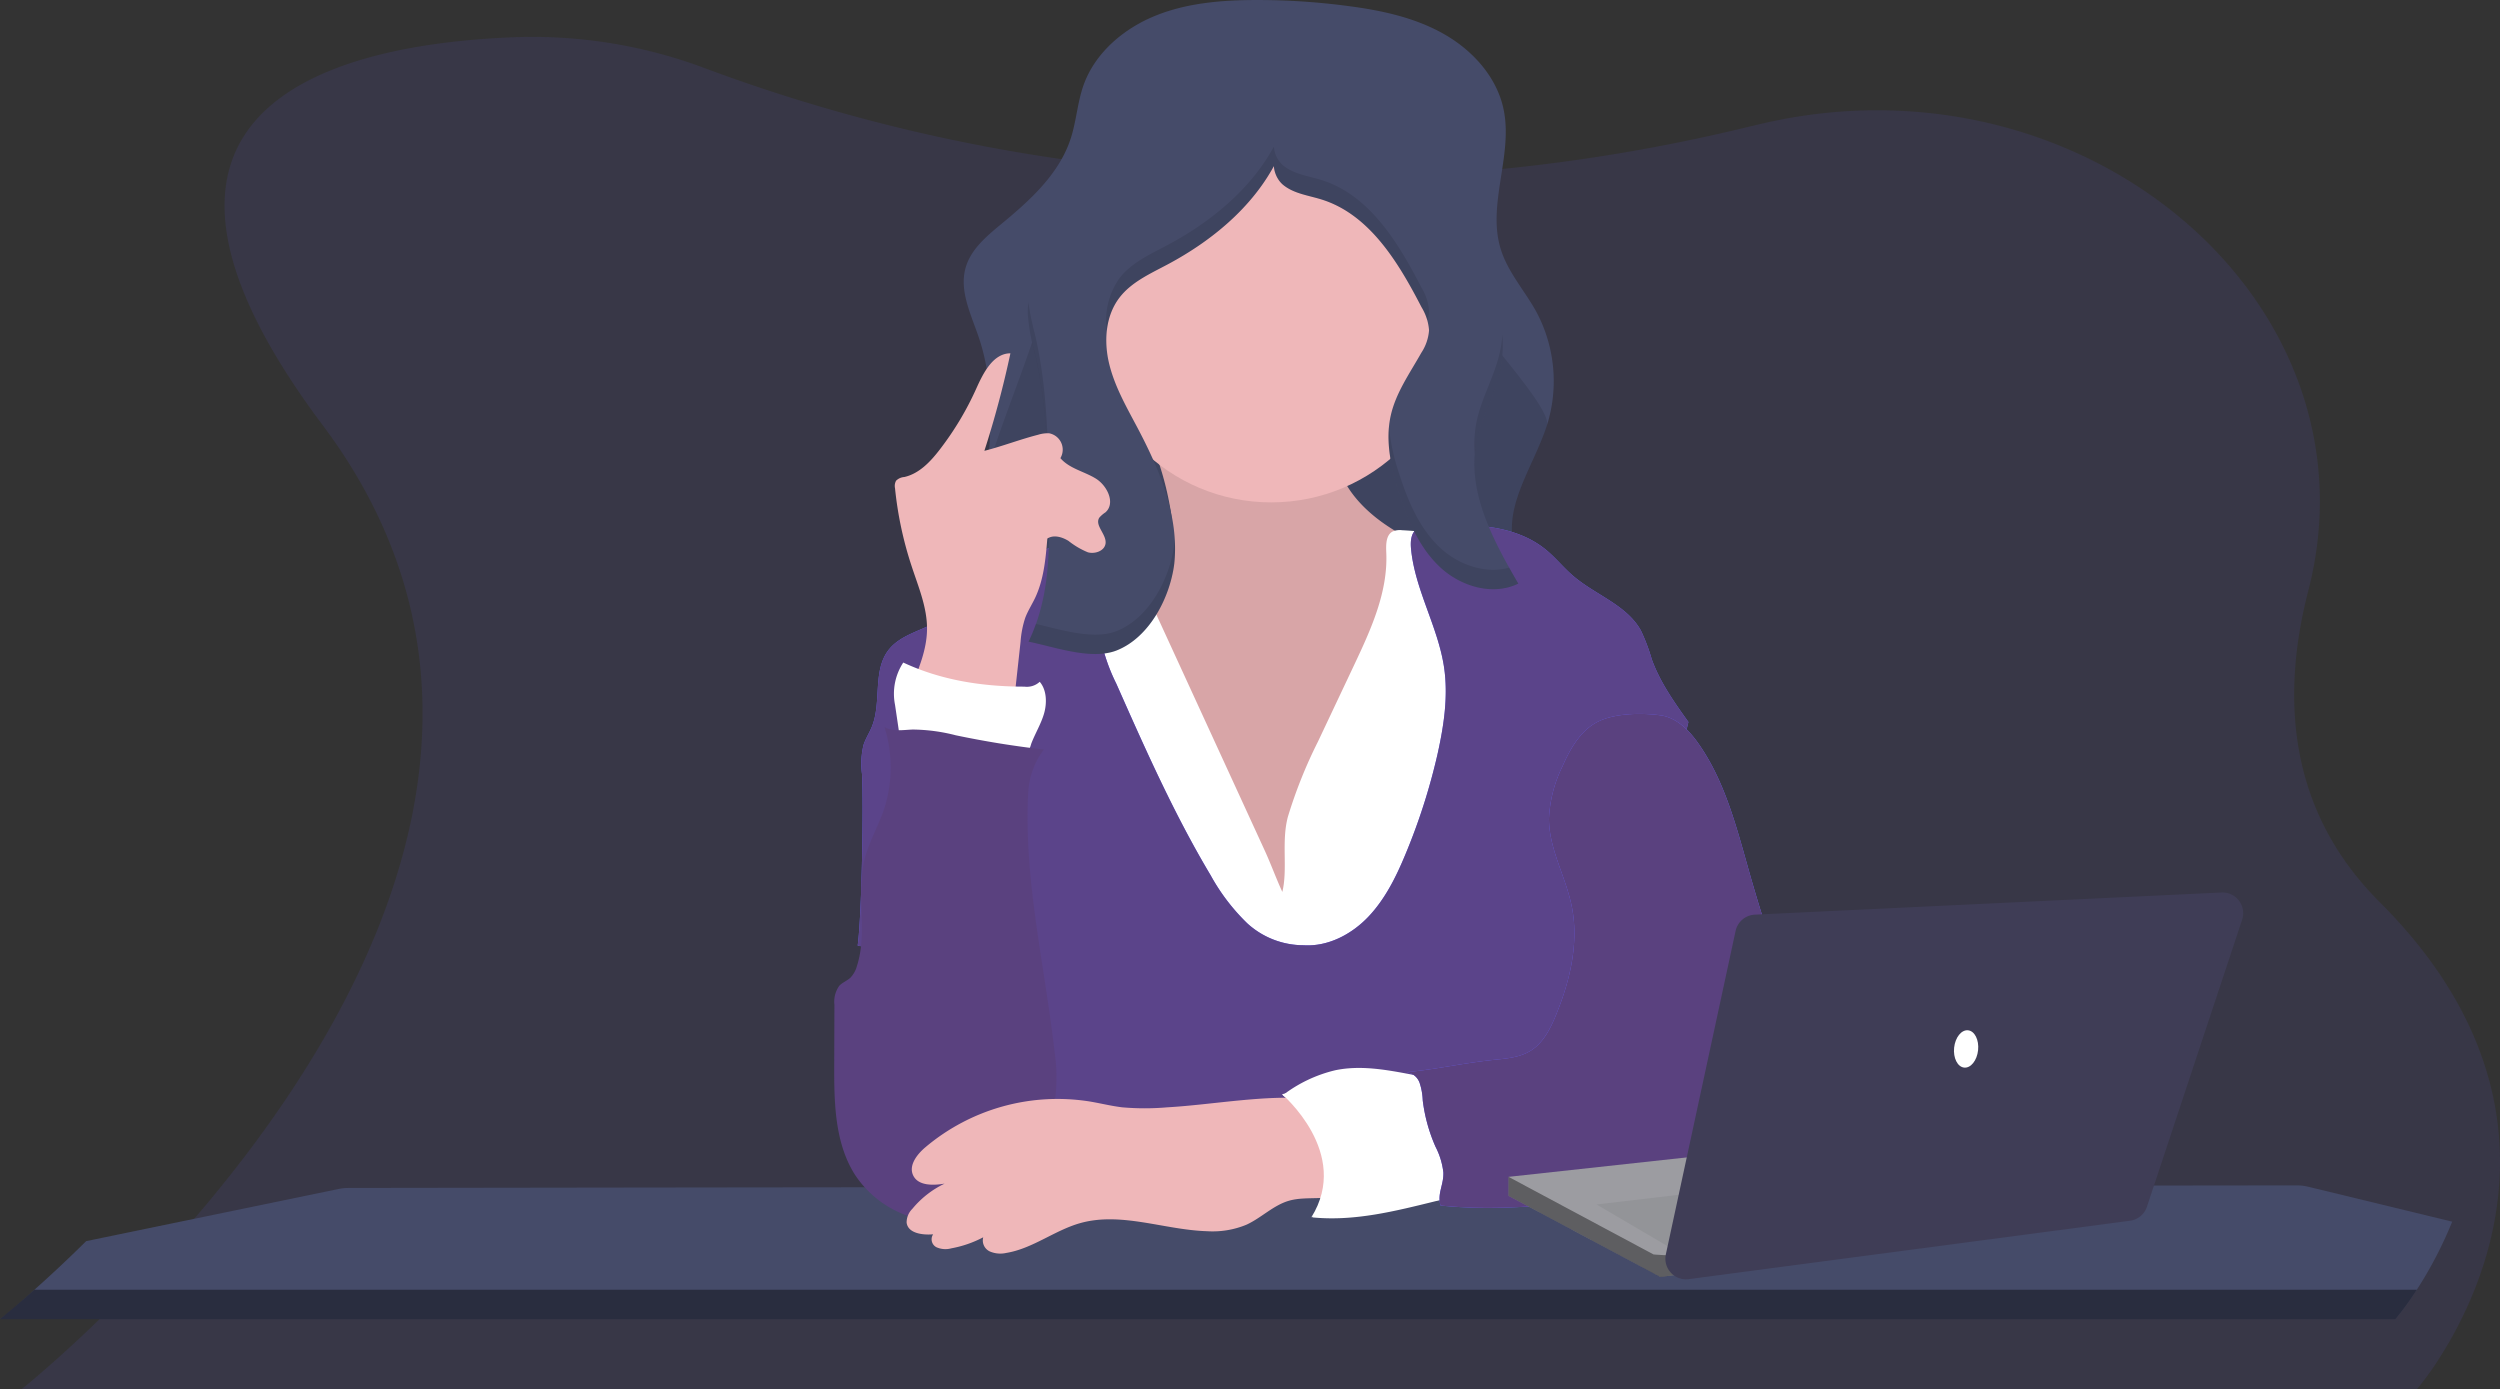 <svg id="Component_3" data-name="Component 3" xmlns="http://www.w3.org/2000/svg" width="464.174" height="257.978" viewBox="0 0 464.174 257.978">
  <rect x="0" y="0" width="464.174" height="257.978" fill="#333333" stroke="none"/>
  <path id="Path_167" data-name="Path 167" d="M480.358,369.273a75.455,75.455,0,0,1-6.567,12.63,54.342,54.342,0,0,1-3.978,5.471.28.28,0,0,1-.044.048H25l.06-.048c.4-.312,2.749-2.213,6.4-5.471,2.621-2.333,5.911-5.367,9.6-9.017C71.28,343.171,129.314,272.835,80.981,208.4c-44.931-59.9,3.446-70.768,35.358-72.037a91.171,91.171,0,0,1,35.962,5.879,319.512,319.512,0,0,0,76.8,18.129c1.153.128,2.313.256,3.49.372a336.217,336.217,0,0,0,55.941,1.017h0c.548-.032,1.1-.072,1.657-.112a332.418,332.418,0,0,0,54.716-8.464c1.165-.284,2.313-.552,3.458-.82,59.883-13.855,115.087,33.365,101.284,86.729-5.1,19.738-3.806,40.777,13.207,57.8C490.7,324.674,487.329,352.036,480.358,369.273Z" transform="translate(-21.06 -129.444)" fill="#6c63ff" opacity="0.1"/>
  <path id="Path_168" data-name="Path 168" d="M480.448,708.339a75.455,75.455,0,0,1-6.567,12.63,54.336,54.336,0,0,1-3.978,5.471H25.15c.4-.312,2.749-2.213,6.4-5.471,2.621-2.333,5.911-5.367,9.6-9.017l46.876-9.685a9.117,9.117,0,0,1,1.841-.188l49.974-.072h.052l24.753-.032h.056l20.891-.024h27.682l57.4-.08h24.7l9.857-.112h3.258l28.671-.04h13.559l33.117-.044H393.7l31.368-.044,26.478-.032a9.385,9.385,0,0,1,2.189.26Z" transform="translate(-25.15 -481.511)" fill="#454b69"/>
  <path id="Path_169" data-name="Path 169" d="M31.553,750H473.88a54.371,54.371,0,0,1-3.978,5.471H25.15C25.542,755.139,27.891,753.238,31.553,750Z" transform="translate(-25.15 -510.541)" fill="none"/>
  <path id="Path_170" data-name="Path 170" d="M31.553,750H473.88a54.371,54.371,0,0,1-3.978,5.471H25.15C25.542,755.139,27.891,753.238,31.553,750Z" transform="translate(-25.15 -510.541)" opacity="0.4"/>
  <path id="Path_171" data-name="Path 171" d="M586.7,266.655l-.888.172-40.165,7.716c-11.666,2.241-23.5,4.494-35.35,3.634-8.584-.624-16.6-3.17-24.853-5.4-4.662-1.265-9.6-1.769-11.186-6.988-2.181-7.2,1.369-17.869,2.205-25.169.8-7.164,1.273-14.507-.152-21.587a38.38,38.38,0,0,0-1.249-4.7c-1.429-4.238-3.674-8.644-2.461-12.947.957-3.414,3.874-5.851,6.6-8.108,5.347-4.4,10.806-9.337,12.927-15.936,1.041-3.2,1.237-6.647,2.357-9.825,2.125-6.043,7.464-10.561,13.4-12.955s12.47-2.9,18.878-2.9a127.885,127.885,0,0,1,16.91,1.124c6.122.8,12.293,2.118,17.668,5.152s9.905,8,11.158,14.063c1.773,8.568-3.15,17.693-.508,26.013,1.329,4.206,4.4,7.6,6.535,11.454a27.282,27.282,0,0,1,2,21.211c-2.553,7.912-8.8,15.916-5.6,23.588,2.037,4.879,7.24,7.484,10.866,11.35Q586.278,266.135,586.7,266.655Z" transform="translate(-293.32 -151.66)" fill="#454b69"/>
  <path id="Path_172" data-name="Path 172" d="M587.767,338.426v1.181L547.6,347.322c-11.666,2.241-23.5,4.494-35.35,3.634-8.584-.624-16.6-3.17-24.853-5.4-4.662-1.265-9.6-1.769-11.186-6.988-2.181-7.2,1.369-17.869,2.205-25.169.8-7.164,13.123-33.317,11.7-40.4l73.638,3.2c.5,3.91,19.958,23.536,18.746,27.286-2.553,7.912-8.8,15.916-5.6,23.588C578.938,331.954,584.141,334.56,587.767,338.426Z" transform="translate(-295.277 -224.439)" opacity="0.1"/>
  <path id="Path_173" data-name="Path 173" d="M532.134,351.732c.436,2.477.668,5.2-.6,7.364-1.685,2.9-5.359,3.822-8.644,4.478l-11.406,2.281a4.427,4.427,0,0,0-2.181.864,3.815,3.815,0,0,0-1.016,2.493c-.46,4.13,1,8.2,2.333,12.134,2.693,7.968,4.955,16.1,8.36,23.792s8.08,15.028,14.752,20.166,15.5,7.876,23.668,5.867c7.116-1.749,12.951-6.771,17.981-12.1,4.15-4.4,8.032-9.2,10.045-14.916a53.108,53.108,0,0,0,2.277-12.238l2.025-19.034c.316-2.978.524-6.327-1.409-8.612a10.257,10.257,0,0,0-3.178-2.293c-4.378-2.325-8.989-4.246-13.063-7.048s-7.688-6.659-8.925-11.446c-.74-2.873-.608-6-1.869-8.68a11.721,11.721,0,0,0-7.6-5.927,25.936,25.936,0,0,0-9.877-.4c-3.3.372-16.008,1.325-17.373,5.043-.732,2,2.305,6.3,3.026,8.264A57.7,57.7,0,0,1,532.134,351.732Z" transform="translate(-314.883 -257.548)" fill="#efb7b9"/>
  <path id="Path_174" data-name="Path 174" d="M532.134,351.732c.436,2.477.668,5.2-.6,7.364-1.685,2.9-5.359,3.822-8.644,4.478l-11.406,2.281a4.427,4.427,0,0,0-2.181.864,3.815,3.815,0,0,0-1.016,2.493c-.46,4.13,1,8.2,2.333,12.134,2.693,7.968,4.955,16.1,8.36,23.792s8.08,15.028,14.752,20.166,15.5,7.876,23.668,5.867c7.116-1.749,12.951-6.771,17.981-12.1,4.15-4.4,8.032-9.2,10.045-14.916a53.108,53.108,0,0,0,2.277-12.238l2.025-19.034c.316-2.978.524-6.327-1.409-8.612a10.257,10.257,0,0,0-3.178-2.293c-4.378-2.325-8.989-4.246-13.063-7.048s-7.688-6.659-8.925-11.446c-.74-2.873-.608-6-1.869-8.68a11.721,11.721,0,0,0-7.6-5.927,25.936,25.936,0,0,0-9.877-.4c-3.3.372-16.008,1.325-17.373,5.043-.732,2,2.305,6.3,3.026,8.264A57.7,57.7,0,0,1,532.134,351.732Z" transform="translate(-314.883 -257.548)" opacity="0.1"/>
  <path id="Path_175" data-name="Path 175" d="M551.784,436.86l6.688-14.159c3.134-6.635,6.335-13.607,6-20.935-.064-1.457-.08-3.278,1.2-3.938a3.434,3.434,0,0,1,1.757-.224,71.074,71.074,0,0,1,20.615,4.17,8.179,8.179,0,0,1,3.5,2.025,8.358,8.358,0,0,1,1.573,3.722,108.663,108.663,0,0,1,2.293,13.555c1.2,11.294.6,22.688,0,34.017l-1.777,34.59a3.306,3.306,0,0,1-.292,1.425,3.076,3.076,0,0,1-2.325,1.221,50.483,50.483,0,0,1-10.433.336c-24.493-.928-49.113-2.353-73.446.616q.164-5.4-.172-10.806c-.964-15.564-5-30.748-8.961-45.828-2.309-8.8-4.546-18.409-.828-26.706a11.443,11.443,0,0,1,2.317-3.53,13.168,13.168,0,0,1,5.875-2.95,37.392,37.392,0,0,1,11.322-1.281l25.233,54.936c1.153,2.513,2.1,5.159,3.25,7.64,1.033-4.286-.208-9.309,1.033-13.955A87.888,87.888,0,0,1,551.784,436.86Z" transform="translate(-307.082 -299.157)" fill="#fff"/>
  <path id="Path_176" data-name="Path 176" d="M505.879,473.245c4.514.284,8.9-2.029,12.006-5.3s5.155-7.416,6.888-11.606a114.461,114.461,0,0,0,5.919-18.453c1.2-5.363,2.053-10.914,1.225-16.348-1.145-7.5-5.391-14.323-6.115-21.879-.124-1.321-.044-2.865,1.017-3.662a4.221,4.221,0,0,1,2.337-.608c7.548-.448,15.84-.364,21.687,4.426,1.781,1.457,3.226,3.278,4.966,4.778,4.146,3.6,10.005,5.435,12.667,10.217a35.454,35.454,0,0,1,2.021,5.343c1.529,4.242,4.174,7.972,6.8,11.642-2.549,10.757-5.479,21.523-8.028,32.281a141.164,141.164,0,0,1-5.343,18.69c-1.537,3.962-3.47,8-3,12.246a27.97,27.97,0,0,0,1.229,4.875,56.028,56.028,0,0,1,2.357,17.421l-114.195.28c5.471-7.844,7.076-17.465,6.519-27.01a29.513,29.513,0,0,0-3.6-13.135c-3.626-6.2-10.005-10.245-16.292-13.707-4.4-2.4-9.129,11.11-13.887,9.561.768-5.435,1.121-26.414.8-31.884a14.61,14.61,0,0,1,.288-5.347c.376-1.173,1.069-2.221,1.537-3.362,1.877-4.566.088-10.405,3.122-14.291,2.1-2.7,5.775-3.47,8.765-5.135,3.07-1.713,5.443-4.4,8.116-6.7a36.094,36.094,0,0,1,18.474-8.248,23.268,23.268,0,0,1,3.526,10.405c.2,2.325.056,4.682.38,7a34.443,34.443,0,0,0,3.026,8.973c5.351,12.082,10.721,24.2,17.5,35.546a37.655,37.655,0,0,0,6.779,8.9A15.492,15.492,0,0,0,505.879,473.245Z" transform="translate(-263.814 -297.743)" fill="#6c63ff"/>
  <path id="Path_177" data-name="Path 177" d="M505.879,473.245c4.514.284,8.9-2.029,12.006-5.3s5.155-7.416,6.888-11.606a114.461,114.461,0,0,0,5.919-18.453c1.2-5.363,2.053-10.914,1.225-16.348-1.145-7.5-5.391-14.323-6.115-21.879-.124-1.321-.044-2.865,1.017-3.662a4.221,4.221,0,0,1,2.337-.608c7.548-.448,15.84-.364,21.687,4.426,1.781,1.457,3.226,3.278,4.966,4.778,4.146,3.6,10.005,5.435,12.667,10.217a35.454,35.454,0,0,1,2.021,5.343c1.529,4.242,4.174,7.972,6.8,11.642-2.549,10.757-5.479,21.523-8.028,32.281a141.164,141.164,0,0,1-5.343,18.69c-1.537,3.962-3.47,8-3,12.246a27.97,27.97,0,0,0,1.229,4.875,56.028,56.028,0,0,1,2.357,17.421l-114.195.28c5.471-7.844,7.076-17.465,6.519-27.01a29.513,29.513,0,0,0-3.6-13.135c-3.626-6.2-10.005-10.245-16.292-13.707-4.4-2.4-9.129,11.11-13.887,9.561.768-5.435,1.121-26.414.8-31.884a14.61,14.61,0,0,1,.288-5.347c.376-1.173,1.069-2.221,1.537-3.362,1.877-4.566.088-10.405,3.122-14.291,2.1-2.7,5.775-3.47,8.765-5.135,3.07-1.713,5.443-4.4,8.116-6.7a36.094,36.094,0,0,1,18.474-8.248,23.268,23.268,0,0,1,3.526,10.405c.2,2.325.056,4.682.38,7a34.443,34.443,0,0,0,3.026,8.973c5.351,12.082,10.721,24.2,17.5,35.546a37.655,37.655,0,0,0,6.779,8.9A15.492,15.492,0,0,0,505.879,473.245Z" transform="translate(-263.814 -297.743)" fill="#5a417f" opacity="0.913"/>
  <circle id="Ellipse_107" data-name="Ellipse 107" cx="34.306" cy="34.306" r="34.306" transform="translate(201.72 24.665)" fill="#efb7b9"/>
  <path id="Path_178" data-name="Path 178" d="M529.194,269.164c.94-8.877-2.749-17.561-6.928-25.449-2-3.77-4.146-7.528-5.151-11.67s-.716-8.833,1.853-12.238c2.185-2.9,5.651-4.462,8.857-6.163,9.049-4.8,17.321-11.862,21.3-21.3-2.249,1.225-1.665,4.878.32,6.491s4.69,1.925,7.132,2.693c8.9,2.8,14.239,11.678,18.522,19.97a9.543,9.543,0,0,1,1.4,4.306,8.735,8.735,0,0,1-1.433,4.174c-2.113,3.762-4.7,7.376-5.659,11.582-1.1,4.8.06,9.853,1.569,14.563,1.6,5.011,3.726,10.061,7.568,13.655s9.8,5.379,14.527,3.058c-4.718-8.112-9.6-17.177-7.764-26.374.888-4.4,3.278-8.4,4.294-12.783,1.937-8.352-1.289-16.945-4.454-24.917l-9.461-23.792c-1.445-3.638-3.09-7.52-6.4-9.581-2.241-1.389-4.955-1.749-7.58-2-8.452-.752-17.209-.5-25.077,2.641-14.335,5.727-23.324,19.846-30.456,33.541-2.137,4.1-4.246,8.46-4.158,13.087a36.315,36.315,0,0,0,1.333,7.48c2.345,10.069,2.473,20.5,2.593,30.84.092,7.932-.32,15.408-3.79,22.632,4.754.944,11.65,3.494,16.356,1.629C524.643,282.811,528.421,275.339,529.194,269.164Z" transform="translate(-311.17 -164.478)" fill="#454b69"/>
  <g id="Group_73" data-name="Group 73" transform="translate(190.824 27.23)" opacity="0.1">
    <path id="Path_179" data-name="Path 179" d="M505.893,332.093q.024-1.693,0-3.418c-.12-10.337-.248-20.771-2.593-30.84a52.062,52.062,0,0,1-1.225-5.955,15.559,15.559,0,0,0-.108,2.077,36.314,36.314,0,0,0,1.333,7.48C505.633,311.446,505.777,321.815,505.893,332.093Z" transform="translate(-501.966 -262.993)"/>
    <path id="Path_180" data-name="Path 180" d="M713.847,313.882a24.214,24.214,0,0,0,.52-7.132,22.217,22.217,0,0,1-.52,3.53c-1.016,4.4-3.406,8.368-4.294,12.783a21.211,21.211,0,0,0-.32,5.915,20.985,20.985,0,0,1,.32-2.313C710.441,322.25,712.83,318.268,713.847,313.882Z" transform="translate(-626.236 -271.912)"/>
    <path id="Path_181" data-name="Path 181" d="M598.019,251.957a5.765,5.765,0,0,0,.312-1.765,9.643,9.643,0,0,0-1.4-4.306c-4.282-8.292-9.6-17.161-18.522-19.97-2.441-.768-5.143-1.081-7.132-2.693a5.075,5.075,0,0,1-1.753-3.522c-4.338,7.964-11.79,14.055-19.866,18.333-3.2,1.7-6.671,3.266-8.857,6.163a13.651,13.651,0,0,0-2.293,9.689A12.249,12.249,0,0,1,540.8,247.8c2.185-2.9,5.651-4.462,8.857-6.163,8.076-4.278,15.528-10.369,19.866-18.333a5.075,5.075,0,0,0,1.753,3.522c2,1.6,4.69,1.925,7.132,2.693,8.9,2.8,14.239,11.678,18.522,19.97A15.766,15.766,0,0,1,598.019,251.957Z" transform="translate(-523.824 -219.7)"/>
    <path id="Path_182" data-name="Path 182" d="M678.913,372.283c-3.842-3.6-5.959-8.644-7.568-13.655a39.53,39.53,0,0,1-1.921-8.688c-.372,4.11.648,8.316,1.921,12.29,1.6,5.011,3.726,10.061,7.568,13.655s9.8,5.379,14.527,3.058c-.568-.973-1.133-1.961-1.693-2.958C687.357,377.222,682.314,375.461,678.913,372.283Z" transform="translate(-602.36 -297.817)"/>
    <path id="Path_183" data-name="Path 183" d="M529.378,402.668c-.772,6.175-4.55,13.647-10.7,16.088-4.27,1.693-10.349-.252-14.988-1.329a34.657,34.657,0,0,1-1.369,3.3c4.754.944,11.65,3.494,16.356,1.629,6.151-2.441,9.929-9.913,10.7-16.088a27.818,27.818,0,0,0,.088-4.65C529.442,401.968,529.406,402.32,529.378,402.668Z" transform="translate(-502.178 -328.815)"/>
  </g>
  <path id="Path_184" data-name="Path 184" d="M648.617,649.143c-6.183-.981-12.458-2.873-18.59-1.6a25.842,25.842,0,0,0-9.757,4.642c1.625,1.3,3.522,2.461,4.554,4.27a16.81,16.81,0,0,1,1.433,3.95,33.614,33.614,0,0,1,1.4,7.348,11.184,11.184,0,0,1-1.889,7.112c7.8.768,15.352-1.153,22.956-3.03a6.288,6.288,0,0,0,2.429-.981,5.215,5.215,0,0,0,1.561-4.158,28.469,28.469,0,0,0-1.549-8.032C650.237,655.514,649.549,652.272,648.617,649.143Z" transform="translate(-382.1 -448.832)" fill="#fff"/>
  <path id="Path_185" data-name="Path 185" d="M724.866,483.128c3.07.4,5.451,2.878,7.2,5.423,4.919,7.084,7.04,15.672,9.4,23.968a319.028,319.028,0,0,0,10.353,30.464,45.861,45.861,0,0,0,3.106,6.683c.989,1.653,2.189,3.242,2.625,5.119,1.057,4.538-2.685,8.8-6.587,11.334a26.07,26.07,0,0,1-6.743,3.25,40.172,40.172,0,0,1-7.172,1.225l-22.215,2.4c-10.225,1.113-20.543,2.225-30.772,1.153-.644-2.241.62-3.826.528-6.159a13.757,13.757,0,0,0-1.457-4.758,30.416,30.416,0,0,1-2.373-8.608,11.664,11.664,0,0,0-.572-3.23,3.027,3.027,0,0,0-2.4-2c6-.6,10.561-1.729,16.565-2.329,2.229-.224,4.546-.476,6.447-1.661,2.357-1.469,3.678-4.118,4.726-6.687,2.6-6.363,4.27-13.375,2.905-20.114-1.12-5.527-4.246-10.673-4.23-16.312a24.407,24.407,0,0,1,2.5-9.685c1.433-3.25,3.3-6.571,6.447-8.22S721.316,482.647,724.866,483.128Z" transform="translate(-416.6 -350.319)" fill="#6c63ff"/>
  <path id="Path_186" data-name="Path 186" d="M724.866,483.128c3.07.4,5.451,2.878,7.2,5.423,4.919,7.084,7.04,15.672,9.4,23.968a319.028,319.028,0,0,0,10.353,30.464,45.861,45.861,0,0,0,3.106,6.683c.989,1.653,2.189,3.242,2.625,5.119,1.057,4.538-2.685,8.8-6.587,11.334a26.07,26.07,0,0,1-6.743,3.25,40.172,40.172,0,0,1-7.172,1.225l-22.215,2.4c-10.225,1.113-20.543,2.225-30.772,1.153-.644-2.241.62-3.826.528-6.159a13.757,13.757,0,0,0-1.457-4.758,30.416,30.416,0,0,1-2.373-8.608,11.664,11.664,0,0,0-.572-3.23,3.027,3.027,0,0,0-2.4-2c6-.6,10.561-1.729,16.565-2.329,2.229-.224,4.546-.476,6.447-1.661,2.357-1.469,3.678-4.118,4.726-6.687,2.6-6.363,4.27-13.375,2.905-20.114-1.12-5.527-4.246-10.673-4.23-16.312a24.407,24.407,0,0,1,2.5-9.685c1.433-3.25,3.3-6.571,6.447-8.22S721.316,482.647,724.866,483.128Z" transform="translate(-416.6 -350.319)" fill="#5a417f"/>
  <path id="Path_187" data-name="Path 187" d="M443.284,377.582c1.453-3.45,2.93-7.012,2.97-10.754.044-4.046-1.6-7.888-2.857-11.73a67.83,67.83,0,0,1-3.086-14.483,2,2,0,0,1,.2-1.389,2.385,2.385,0,0,1,1.537-.688c2.769-.632,4.863-2.869,6.591-5.123a56.167,56.167,0,0,0,6.747-11.27c1.325-2.95,3.118-6.547,6.351-6.575a183.442,183.442,0,0,1-4.834,18.109c3.382-.864,6.6-2.121,9.977-2.986a5.975,5.975,0,0,1,2.049-.272,3.093,3.093,0,0,1,2.089,4.614c1.653,1.937,4.4,2.457,6.563,3.786s3.714,4.618,1.793,6.287a5.357,5.357,0,0,0-1.125.969c-.929,1.433,1.345,3.078,1.157,4.774-.152,1.389-1.933,2.037-3.282,1.669a14.769,14.769,0,0,1-3.6-2.117c-1.2-.74-2.769-1.2-3.934-.432-.312,3.766-.648,7.6-2.277,11.034-.6,1.253-1.361,2.425-1.841,3.726a18.363,18.363,0,0,0-.848,4.374l-1.453,13.283C455.239,383.777,449.023,381.7,443.284,377.582Z" transform="translate(-274.134 -249.972)" fill="#efb7b9"/>
  <path id="Path_188" data-name="Path 188" d="M441.361,475.54l-1.277-8.64a10.551,10.551,0,0,1,1.529-7.86c7.064,3.3,14.7,4.47,22.492,4.474a3.512,3.512,0,0,0,2.841-.9c1.325,1.525,1.365,3.978.8,5.915s-1.649,3.682-2.369,5.571a7.942,7.942,0,0,1-1.357,2.737c-1.081,1.165-2.833,1.365-4.426,1.357a28.3,28.3,0,0,1-4.995-.476C450.333,476.925,445.627,474.776,441.361,475.54Z" transform="translate(-273.903 -336.025)" fill="#fff"/>
  <path id="Path_189" data-name="Path 189" d="M451.071,493.158q-8.224-.936-16.34-2.641a33.047,33.047,0,0,0-8.036-1.069c-1.761.072-3.654.424-5.2-.448a25.048,25.048,0,0,1-.2,15.584c-1.069,3-2.7,5.8-3.482,8.889-1.633,6.463.608,13.511-1.433,19.858a5.027,5.027,0,0,1-1.233,2.209c-.624.572-1.477.868-2.053,1.489a5.081,5.081,0,0,0-.9,3.53l-.036,11.026c-.024,7.02.068,14.463,3.774,20.41a19.379,19.379,0,0,0,20.867,8.26,15.513,15.513,0,0,0,5.667-2.773c2.689-2.137,4.4-5.227,6.079-8.236,2-3.6,4-7.284,4.646-11.338a32.218,32.218,0,0,0-.128-8.684c-1.809-16.008-5.735-31.88-4.891-47.949a14.532,14.532,0,0,1,2.91-8.116Z" transform="translate(-257.267 -353.995)" fill="#5a417f"/>
  <path id="Path_190" data-name="Path 190" d="M494.126,662.72a48.506,48.506,0,0,1-8.352,0c-2-.24-3.954-.732-5.939-1.069a38.064,38.064,0,0,0-30.652,8.516c-1.537,1.313-3.09,3.326-2.241,5.163.912,1.977,3.7,1.921,5.851,1.553a17.609,17.609,0,0,0-6,4.694,3.544,3.544,0,0,0-1.053,2.549c.244,1.981,2.934,2.341,4.923,2.169a1.657,1.657,0,0,0,.612,2.4,4.106,4.106,0,0,0,2.781.2,20.619,20.619,0,0,0,5.907-2.045,2.251,2.251,0,0,0,1.2,2.617,4.946,4.946,0,0,0,3.086.284c4.891-.8,8.973-4.2,13.743-5.539,7.628-2.133,15.608,1.269,23.536,1.509a16.421,16.421,0,0,0,7.288-1.2c2.773-1.261,5.011-3.626,7.94-4.466,3.254-.928,6.988.14,9.965-1.465,2.165-1.165.212-10.141-.34-11.87-1.013-3.162-2.029-5.259-5.4-5.579C512.439,660.311,502.727,662.224,494.126,662.72Z" transform="translate(-277.407 -457.122)" fill="#efb7b9"/>
  <path id="Path_191" data-name="Path 191" d="M619.88,657.033S632.8,667.97,625.347,679.9l14.407-4.975V664.489c0-.5-5.471-7.952-5.471-7.952l-6.463-1Z" transform="translate(-381.866 -453.885)" fill="#fff"/>
  <path id="Path_210" data-name="Path 210" d="M788.784,557.55,731.1,565.182l-2.885.38L700.01,550.5v-3.526l88.133-9.613Z" transform="translate(-419.922 -328.469)" fill="#9c9ca1"/>
  <path id="Path_211" data-name="Path 211" d="M740.85,563.148l62.492-7.368-.64,11.538-48.677,3.57Z" transform="translate(-444.418 -339.517)" fill="#939498"/>
  <path id="Path_212" data-name="Path 212" d="M756.092,712.059v3.786l-2.885.4L725,701.166V697.64l26.922,14.407S755.452,712.38,756.092,712.059Z" transform="translate(-444.916 -479.136)" opacity="0.4"/>
  <path id="Path_213" data-name="Path 213" d="M810.82,572.838l-12.951,60.051a3.834,3.834,0,0,0,4.25,4.614l81.934-10.846a3.834,3.834,0,0,0,3.138-2.593l17.677-53.307a3.842,3.842,0,0,0-3.826-5.043l-86.652,4.114A3.842,3.842,0,0,0,810.82,572.838Z" transform="translate(-488.57 -400.005)" fill="#3f3d56"/>
  <ellipse id="Ellipse_132" data-name="Ellipse 132" cx="3.482" cy="2.237" rx="3.482" ry="2.237" transform="translate(362.458 197.986) rotate(-84)" fill="#fff"/>
</svg>

